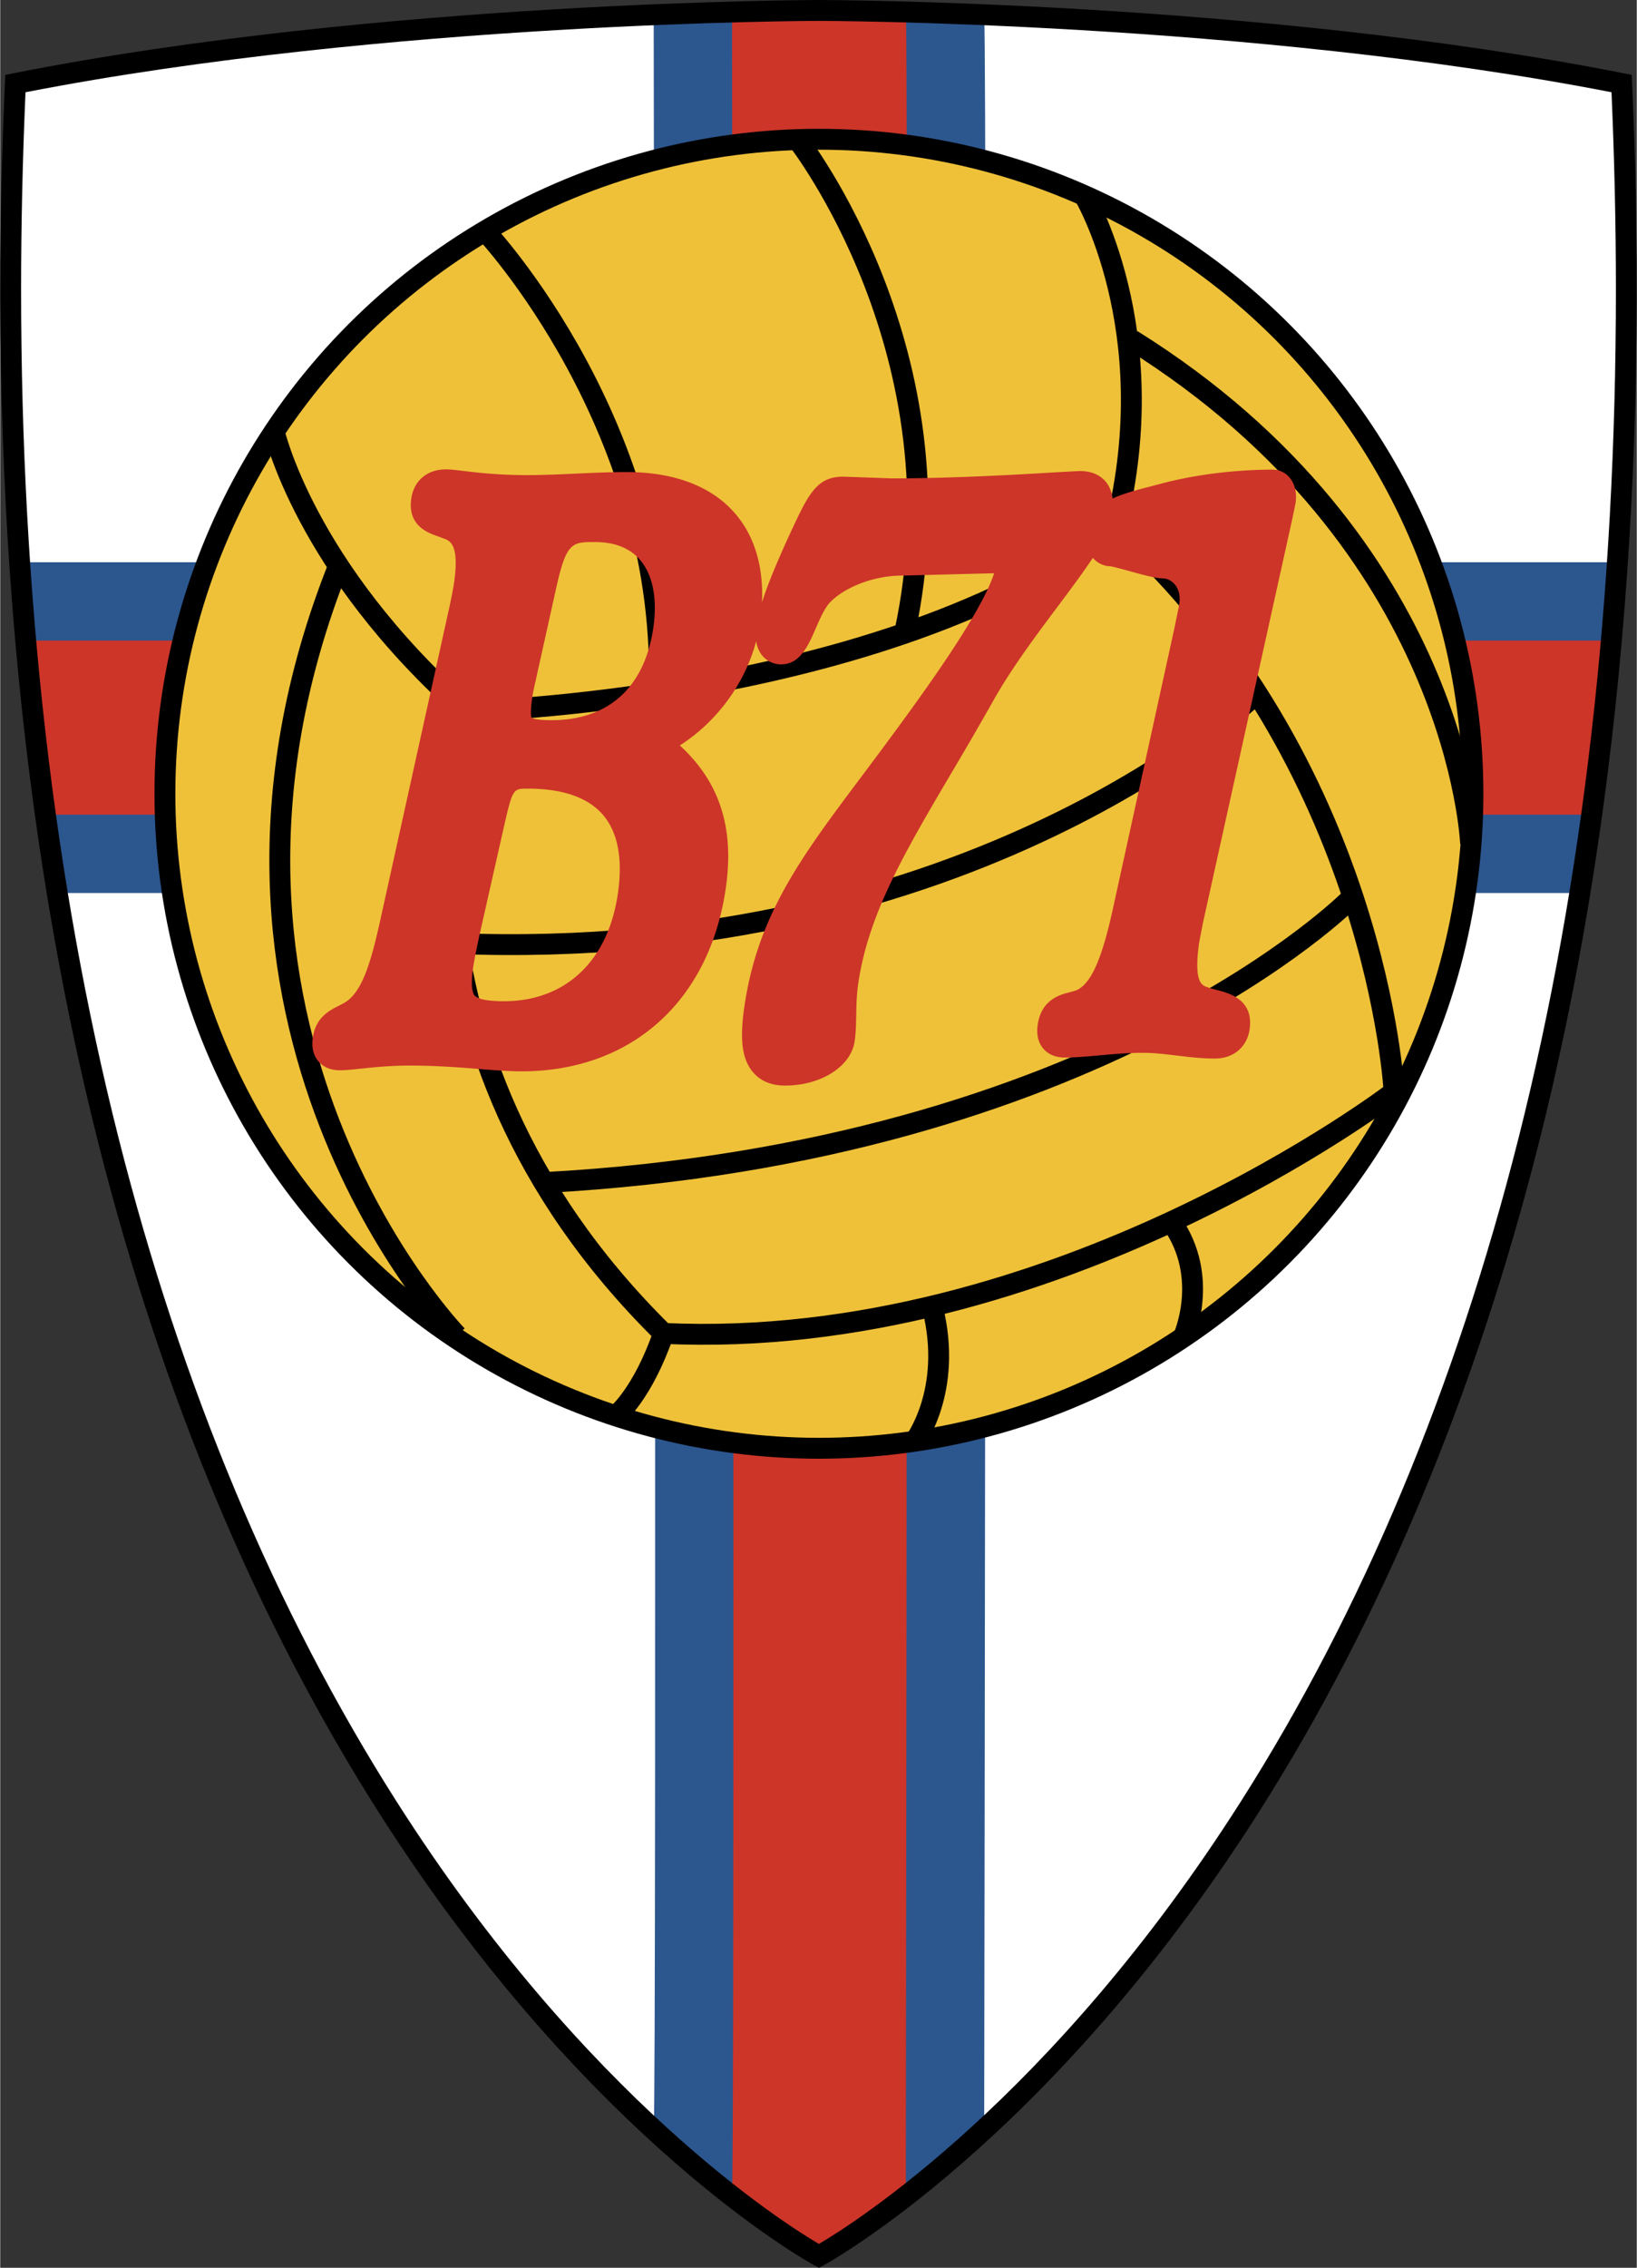 <svg xmlns="http://www.w3.org/2000/svg" width="1806" height="2500" viewBox="0 0 153.634 212.729"><rect x="0" y="0" width="153.634" height="212.729" fill="#333333" stroke="none"/><path d="M152.216 7.838C117.599.98 76.859.98 76.859.98S36.037.98 1.421 7.838c-7.185 159.693 75.438 203.78 75.438 203.78s82.541-44.087 75.357-203.78z" fill="#fff"/><path fill="#2c568e" d="M1.746 52.742h149.897l-3.266 31.024H5.012z"/><path d="M61.345 1.307s.311 194.637 0 198.882c4.654 5.226 16.133 11.43 16.133 11.43l14.892-10.777s.311-195.29 0-199.208c-9.308-.981-31.025-.327-31.025-.327z" fill="#2c568e"/><path fill="#cd3529" d="M2.399 60.089h148.59l-1.959 16.329H4.358z"/><path d="M68.7 1.296c.044 32.379.265 200.172 0 204.444l8.685 5.878 7.632-5.878c.073-53.113.215-199.263.012-204.351L68.7 1.296z" fill="#cd3529"/><circle cx="76.857" cy="74.458" r="61.396" fill="#efc139" stroke="#000" stroke-width="1.959"/><g fill="none" stroke="#000" stroke-width="1.959"><path d="M130.851 102.434s-31.787 24.384-68.58 22.643C34.403 97.645 43.765 66.729 43.765 66.729s39.189-.871 60.96-17.417c24.602 22.207 26.126 53.122 26.126 53.122zM51.167 110.925c52.034-2.83 75.547-26.561 75.547-26.561M42.676 88.501c48.768 1.959 75.112-23.295 75.112-23.295M43.765 66.729c-15.24-13.498-18.07-26.344-18.07-26.344M104.725 49.312c4.572-18.505-3.048-31.133-3.048-31.133M84.913 59.327c5.66-26.126-10.015-46.155-10.015-46.155M61.835 65.423c1.088-25.254-16.329-43.76-16.329-43.76M106.249 31.896c30.698 19.158 31.786 47.244 31.786 47.244M31.791 53.013c-17.199 43.108 11.103 72.281 11.103 72.281M62.271 125.077c-1.959 5.661-4.354 7.621-4.354 7.621M87.526 122.682c1.959 7.838-1.742 12.628-1.742 12.628M109.95 114.627c3.702 5.225 1.089 10.886 1.089 10.886"/></g><path d="M121.021 44.776a2.062 2.062 0 0 0-1.553-.722c-1.637-.002-5.923.117-10.368 1.284l-1.119.293c-1.246.32-2.509.647-3.553 1.133-.074-.569-.266-1.139-.678-1.615-.554-.639-1.369-.963-2.424-.965l-1.926.103c-3.197.193-9.849.595-15.735.585l-2.34-.081-2.181-.077c-2.514-.003-3.285 1.654-4.974 5.286l-.145.311C72.81 52.97 72 54.957 71.51 56.51c.012-.253.019-.503.019-.75 0-3.064-.866-5.664-2.555-7.612-2.186-2.522-5.684-3.859-10.117-3.866-1.606-.002-3.231.072-4.802.145-1.533.07-3.119.144-4.649.141-2.71-.004-4.651-.238-5.936-.393-.696-.084-1.2-.145-1.613-.145-1.776-.003-3.03 1.052-3.271 2.753-.03.21-.044.409-.044.595 0 2.062 1.724 2.651 2.59 2.947 0 0 .698.264.728.274.351.177.899.5.899 2.21 0 .479-.043 1.068-.146 1.794-.09.635-.223 1.274-.377 2.014l-.044.213-6.517 29.495c-.838 3.795-1.579 6.222-2.887 7.395-.293.265-.625.432-1.009.625-.861.434-2.163 1.088-2.433 2.985a4.113 4.113 0 0 0-.041.563c0 .673.193 1.236.579 1.681.324.374.932.82 1.987.822.538 0 1.178-.066 1.987-.152 1.238-.13 2.78-.292 4.674-.289 2.447.004 4.554.172 6.413.32 1.48.118 2.759.22 3.947.222 10.347.017 17.715-6.585 19.228-17.228.146-1.029.22-2.014.22-2.958 0-4.214-1.495-7.589-4.539-10.385 3.474-2.227 6.099-5.779 7.165-9.774.086.547.286 1.012.605 1.381a2.28 2.28 0 0 0 1.744.788c1.774.002 2.55-1.78 3.234-3.353.371-.853.792-1.817 1.274-2.381 1.166-1.295 3.894-2.599 6.868-2.594h.045l8.46-.217.108.001c-1.335 4.092-7.401 12.279-10.79 16.848l-1.708 2.283c-5.651 7.533-9.734 12.975-10.967 21.648a17.842 17.842 0 0 0-.202 2.487c0 1.619.342 2.738 1.055 3.561.704.812 1.702 1.226 2.966 1.228 3.398.005 6.217-1.79 6.557-4.175.111-.787.126-1.58.142-2.42.017-.921.035-1.873.183-2.914.931-6.546 4.39-12.412 8.769-19.838a358.117 358.117 0 0 0 3.92-6.762c1.708-3.041 4.038-6.151 6.094-8.896 1.342-1.792 2.43-3.259 3.251-4.503l.027.036a2.2 2.2 0 0 0 1.685.761l-.074-.003c.253.028 1.202.291 1.83.463 1.656.458 2.5.672 3.084.673.406.001.827.208 1.127.554.309.357.467.827.467 1.379 0 .145-.011.295-.032.451-.014.09-.091.523-.528 2.597l-5.681 25.897c-1.056 4.878-2.098 7.201-3.487 7.773l-.592.173c-.866.216-2.666.665-3.006 3.056a3.977 3.977 0 0 0-.042.563c0 .673.194 1.236.579 1.681.324.374.932.82 1.987.822 1.017.002 2.1-.096 3.247-.199 1.324-.12 2.693-.243 4.171-.24.998.001 2.004.123 3.068.251 1.151.139 2.342.283 3.615.285 1.749.003 3.034-1.077 3.271-2.752a4.37 4.37 0 0 0 .045-.604c0-2.268-2.059-2.802-3.089-3.069a10.168 10.168 0 0 1-1.101-.332c-.307-.137-.77-.405-.77-2.021 0-.536.051-1.22.176-2.096l.33-1.717.06-.284 8.307-37.53.074-.333.28-1.367c.138-.965-.068-1.824-.581-2.416zM51.708 67.559c-1.352-.002-1.741-.178-1.828-.231-.03-.065-.061-.195-.061-.486 0-.311.035-.797.143-1.558l.156-.792.015-.061 2.102-9.459c.928-4.13 1.496-4.129 3.606-4.125 1.843.002 3.261.562 4.215 1.664 1.197 1.38 1.644 3.627 1.261 6.326-.8 5.634-4.213 8.731-9.609 8.722zm-7.171 25.828c-.133-.154-.26-.486-.26-1.198 0-.37.035-.843.121-1.445.041-.288.17-1.055.579-2.96l2.336-10.354c.796-3.456.849-3.456 2.213-3.454 3.272.005 5.64.827 7.04 2.442 1.407 1.624 1.887 4.099 1.424 7.355-.905 6.363-4.916 10.157-10.731 10.147-1.967-.001-2.55-.335-2.722-.533z" fill="#cd3529"/><path d="M1.229 6.876l-.754.15-.035.768C-1.202 44.315 1.753 77.79 9.226 107.29c5.985 23.627 14.865 44.773 26.392 62.85 19.669 30.844 40.57 42.232 40.779 42.343l.461.246.462-.247c.208-.111 21.089-11.499 40.737-42.343 11.516-18.077 20.386-39.223 26.364-62.85 7.464-29.5 10.416-62.975 8.773-99.496l-.035-.768-.754-.149C118.09.079 77.266 0 76.857 0c-.409 0-41.314.079-75.628 6.876zm75.628-4.917c.404 0 40.442.082 74.405 6.694.27 6.245.413 12.406.413 18.466 0 28.854-3.058 55.551-9.127 79.583-5.914 23.412-14.683 44.359-26.065 62.26-17.782 27.967-36.511 39.704-39.626 41.529-3.117-1.824-21.864-13.561-39.667-41.529-11.394-17.9-20.172-38.848-26.092-62.26-6.078-24.036-9.139-50.74-9.139-79.6 0-6.055.143-12.209.413-18.448 33.963-6.613 74.081-6.695 74.485-6.695z"/></svg>